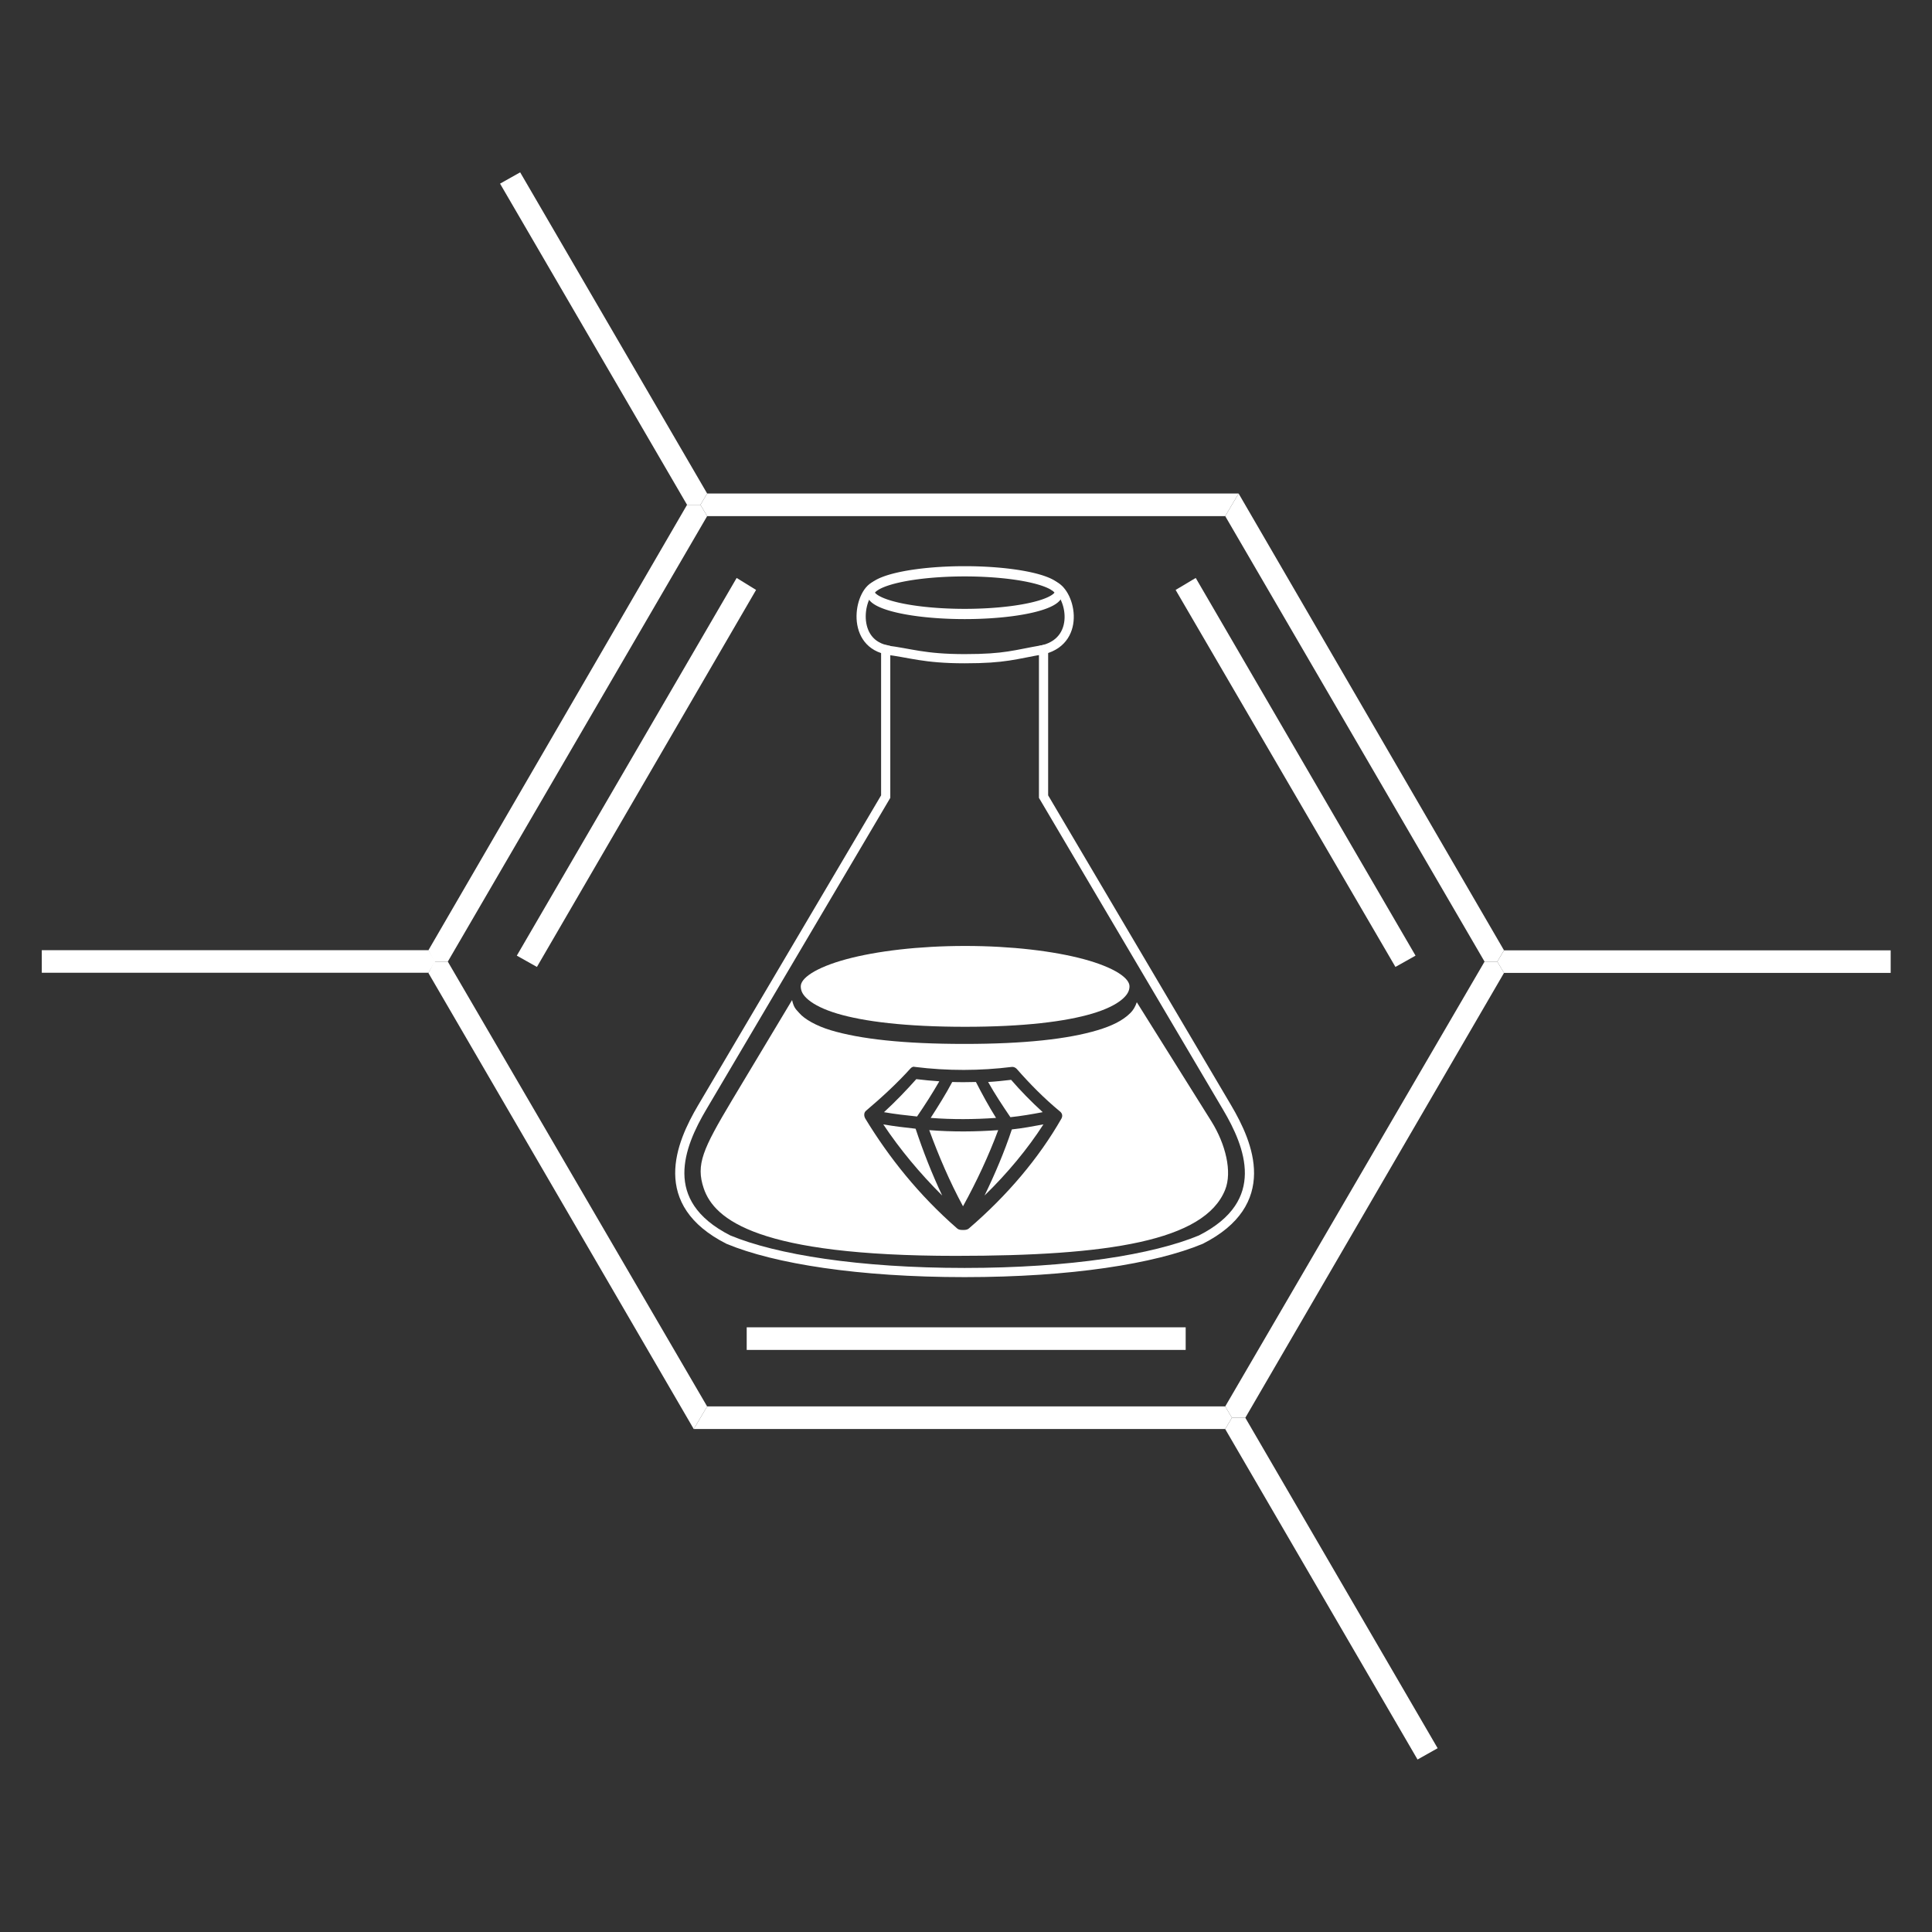 <?xml version="1.0" encoding="UTF-8" standalone="no"?>
<!-- Created with Inkscape (http://www.inkscape.org/) -->
<svg id="svg2676" xmlns:rdf="http://www.w3.org/1999/02/22-rdf-syntax-ns#" xmlns="http://www.w3.org/2000/svg" height="84" width="84" version="1.1" xmlns:cc="http://creativecommons.org/ns#" xmlns:xlink="http://www.w3.org/1999/xlink" xmlns:dc="http://purl.org/dc/elements/1.1/">
 <rect width="100%" height="100%" fill="#333333" stroke="none"/>
 <title id="title4509">Jekyll Research Center logotype</title>
 <g id="g5068" transform="translate(14.035 15.854)">
  <g id="g3925" transform="translate(-155.09 -3.885)">
   <g id="g4538-7" transform="matrix(0 -.479 .479 0 157.45 46.685)" fill="#fff">
    <g id="g4-1" transform="matrix(1.25 0 0 1.25 75.604 29.351)">
     <path id="path6-8" fill="#fff" d="m0 0.487l0.821-0.487 0.82 0.487v38.592s-1.641-0.973-1.641-0.973v-37.619z"/>
    </g>
    <g id="g8-4" transform="matrix(1.25 0 0 1.25 -7.262 4.655)">
     <path id="path10-7" fill="#fff" d="m1.642 20.244l-1.642-0.974 33.122-19.27 0.821 0.438v0.973l-32.302 18.832z"/>
    </g>
    <g id="g12-0" transform="matrix(1.25 0 0 1.25 -7.262 28.743)">
     <path id="path14-1" fill="#fff" d="m1.642 38.592l-0.821 0.487c0 0-0.82-0.487-0.82-0.487v-38.592s1.642 0.973 1.642 0.973v37.619z"/>
    </g>
    <g id="g16-5" transform="matrix(1.25 0 0 1.25 -.08 33.55)">
     <path id="path18-1" fill="#fff" d="m1.642 31.876h-1.642v-31.876h1.642v31.876z"/>
    </g>
    <g id="g20-1" transform="matrix(1.25 0 0 1.25 -6.237 76.983)">
     <path id="path22-5" fill="#fff" d="m33.123 18.832v0.926l-0.821 0.487c0 0.001-32.302-18.784-32.302-18.784v-0.973l0.821-0.487 32.302 18.832z"/>
    </g>
    <g id="g24-3" transform="matrix(1.25 0 0 1.25 35.167 76.983)">
     <path id="path26-0" fill="#fff" d="m32.35 0l1.641 0.973-33.17 19.271c-0.001 0.001-0.821-0.486-0.821-0.486v-0.926l32.35-18.832z"/>
    </g>
    <g id="g28-3" transform="matrix(1.25 0 0 1.25 34.684 72.482)">
     <path id="path30-9" fill="#fff" d="m27.376 0l0.87 1.46-27.426 15.962c0 0-0.82-1.46-0.82-1.46l27.376-15.962z"/>
    </g>
    <g id="g40-1" transform="matrix(1.25 0 0 1.25 34.14 101.68)">
     <path id="path42-61" fill="#fff" d="m1.642 28.565h-1.642v-28.079c0 0.001 0.821-0.486 0.821-0.486l0.82 0.487v28.079z"/>
    </g>
    <g id="g48-0" transform="matrix(1.25 0 0 1.25 -37.258 76.983)">
     <path id="path50-6" fill="#fff" d="m0.82 15.426l-0.82-1.46 23.996-13.966 0.82 0.487v0.973l-23.996 13.966z"/>
    </g>
    <g id="g60-6" transform="matrix(1.25 0 0 1.25 76.631 11.162)">
     <path id="path62-2" fill="#fff" d="m23.321 0l0.821 1.46-23.322 13.578-0.82-0.487v-0.973l23.321-13.578z"/>
    </g>
    <g id="g84-2" transform="matrix(1.25 0 0 1.25 35.167 4.655)">
     <path id="path86-6" fill="#fff" d="m0 1.411v-0.973c0-0 0.82-0.438 0.82-0.438l32.35 18.784v0.973l-0.821 0.487c0.001 0-32.349-18.833-32.349-18.833z"/>
    </g>
    <g id="g88-6" transform="matrix(1.25 0 0 1.25 34.684 12.683)">
     <path id="path90-3" fill="#fff" d="m0 1.46l0.82-1.46 27.426 15.963-0.87 1.411-27.376-15.914z"/>
    </g>
    <g id="g40-0" transform="matrix(1.25 0 0 -1.25 49.679 5.736)">
     <path id="path42-6" d="m-10.777 28.937h-1.642v-28.079l0.821-0.487 0.82 0.487v28.079z" fill="#fff"/>
    </g>
   </g>
   <g id="g5763-3" transform="matrix(.799 0 0 .799 1.598 23.6)">
    <g id="group-liquid-3-5" fill="#fff" transform="matrix(1.037 0 0 1 202.17 -18.04)">
     <path id="liquid-bottom-8-1" d="m189.41 37.875-2.625 4.375c-1.256 2.106-1.569 2.776-1.219 3.812 0.465 1.376 2.4 2.938 10.969 2.938 6.613 0 10.823-0.64 11.719-2.875 0.314-0.782 0.021-1.98-0.594-2.969l-3.25-5.188c-0.071 0.2-0.15 0.338-0.281 0.469-0.332 0.331-0.801 0.56-1.438 0.75-1.274 0.38-3.156 0.594-5.781 0.594-2.65 0-4.544-0.214-5.812-0.594-0.634-0.19-1.147-0.484-1.375-0.75-0.128-0.149-0.233-0.209-0.312-0.562zm5.25 2.906c0.035-0.014 0.057-0.005 0.094 0 1.422 0.178 2.845 0.171 4.219 0 0.071-0.009 0.165 0.029 0.219 0.094 0.565 0.644 1.182 1.272 1.875 1.844 0.101 0.079 0.126 0.199 0.062 0.312-0.971 1.7-2.346 3.337-4.031 4.781-0.063 0.055-0.154 0.063-0.25 0.062-0.096-0-0.187-0.007-0.25-0.062-1.669-1.453-2.978-3.099-4-4.781-0.067-0.113-0.07-0.262 0.031-0.344 0.691-0.585 1.356-1.199 1.938-1.844 0.028-0.032 0.059-0.049 0.094-0.062zm0.156 0.531c-0.435 0.489-0.907 0.98-1.406 1.438 0.477 0.085 0.956 0.136 1.438 0.188 0.346-0.503 0.671-1.013 0.969-1.531-0.334-0.022-0.666-0.054-1-0.094zm4.125 0.031c-0.325 0.038-0.671 0.076-1 0.094 0.29 0.521 0.628 1.028 0.969 1.531 0.476-0.05 0.938-0.13 1.406-0.219-0.496-0.452-0.95-0.916-1.375-1.406zm-2.562 0.094c-0.279 0.527-0.608 1.049-0.938 1.562 0.951 0.074 1.9 0.066 2.844 0-0.323-0.515-0.603-1.032-0.875-1.562-0.346 0.008-0.683 0.013-1.031 0zm-3 1.844c0.711 1.068 1.581 2.119 2.562 3.094-0.449-0.951-0.834-1.935-1.156-2.906-0.462-0.05-0.948-0.108-1.406-0.188zm6.969 0c-0.452 0.083-0.916 0.171-1.375 0.219-0.322 0.967-0.728 1.928-1.188 2.875 0.994-0.967 1.871-2.022 2.562-3.094zm-4.969 0.25c0.409 1.116 0.885 2.232 1.469 3.312 0.594-1.077 1.118-2.202 1.531-3.312-0.996 0.072-1.999 0.079-3 0z" transform="matrix(1.206 0 0 1.251 -213.51 -19.437)"/>
     <path id="liquid-top-3-0" style="block-progression:tb;color:#000000;text-transform:none;text-indent:0" d="m24 24.998c2.441 0 4.653 0.28 6.23 0.72 0.788 0.22 1.42 0.488 1.83 0.759 0.41 0.271 0.565 0.518 0.565 0.72 0 0.247-0.119 0.48-0.428 0.74-0.309 0.26-0.813 0.522-1.519 0.74-1.41 0.436-3.61 0.72-6.678 0.72-3.098 0-5.314-0.284-6.717-0.72-0.701-0.218-1.195-0.48-1.499-0.74-0.304-0.26-0.409-0.491-0.409-0.74 0-0.203 0.154-0.449 0.565-0.72 0.41-0.271 1.042-0.539 1.83-0.759 1.577-0.44 3.789-0.72 6.23-0.72z"/>
    </g>
    <g id="group-flask-front-4-5" transform="translate(203.03 -18.271)" stroke="#fff" fill="none">
     <path id="flask-mouth-87-0" stroke-linejoin="round" d="m32.426 8.5a8.213 1.5 0 1 1 -16.426 0 8.213 1.5 0 1 1 16.426 0z" transform="matrix(.623 0 0 .774 8.921 -.576)" stroke-linecap="round" stroke-width=".72"/>
     <path id="flask-mouth-reflection-2-7-1" stroke-linejoin="round" d="m28.294 9.102c-1.583 0.271-2.056 0.496-4.29 0.496s-2.955-0.314-4.314-0.477" stroke-linecap="round" stroke-width=".5"/>
     <path id="flask-border-6-5" d="m19.228 5.602c-0.954 0.25-1.496 3.038 0.477 3.5v8l-9.989 16.918c-1.194 2.023-2.524 5.184 1.429 7.189 2.553 1.063 7.091 1.791 12.855 1.791 5.764 0 10.302-0.728 12.855-1.791 3.953-2.005 2.623-5.166 1.429-7.189l-9.989-16.918v-8c2.128-0.55 1.431-3.25 0.477-3.5" stroke-width=".5"/>
    </g>
   </g>
  </g>
 </g>
</svg>
